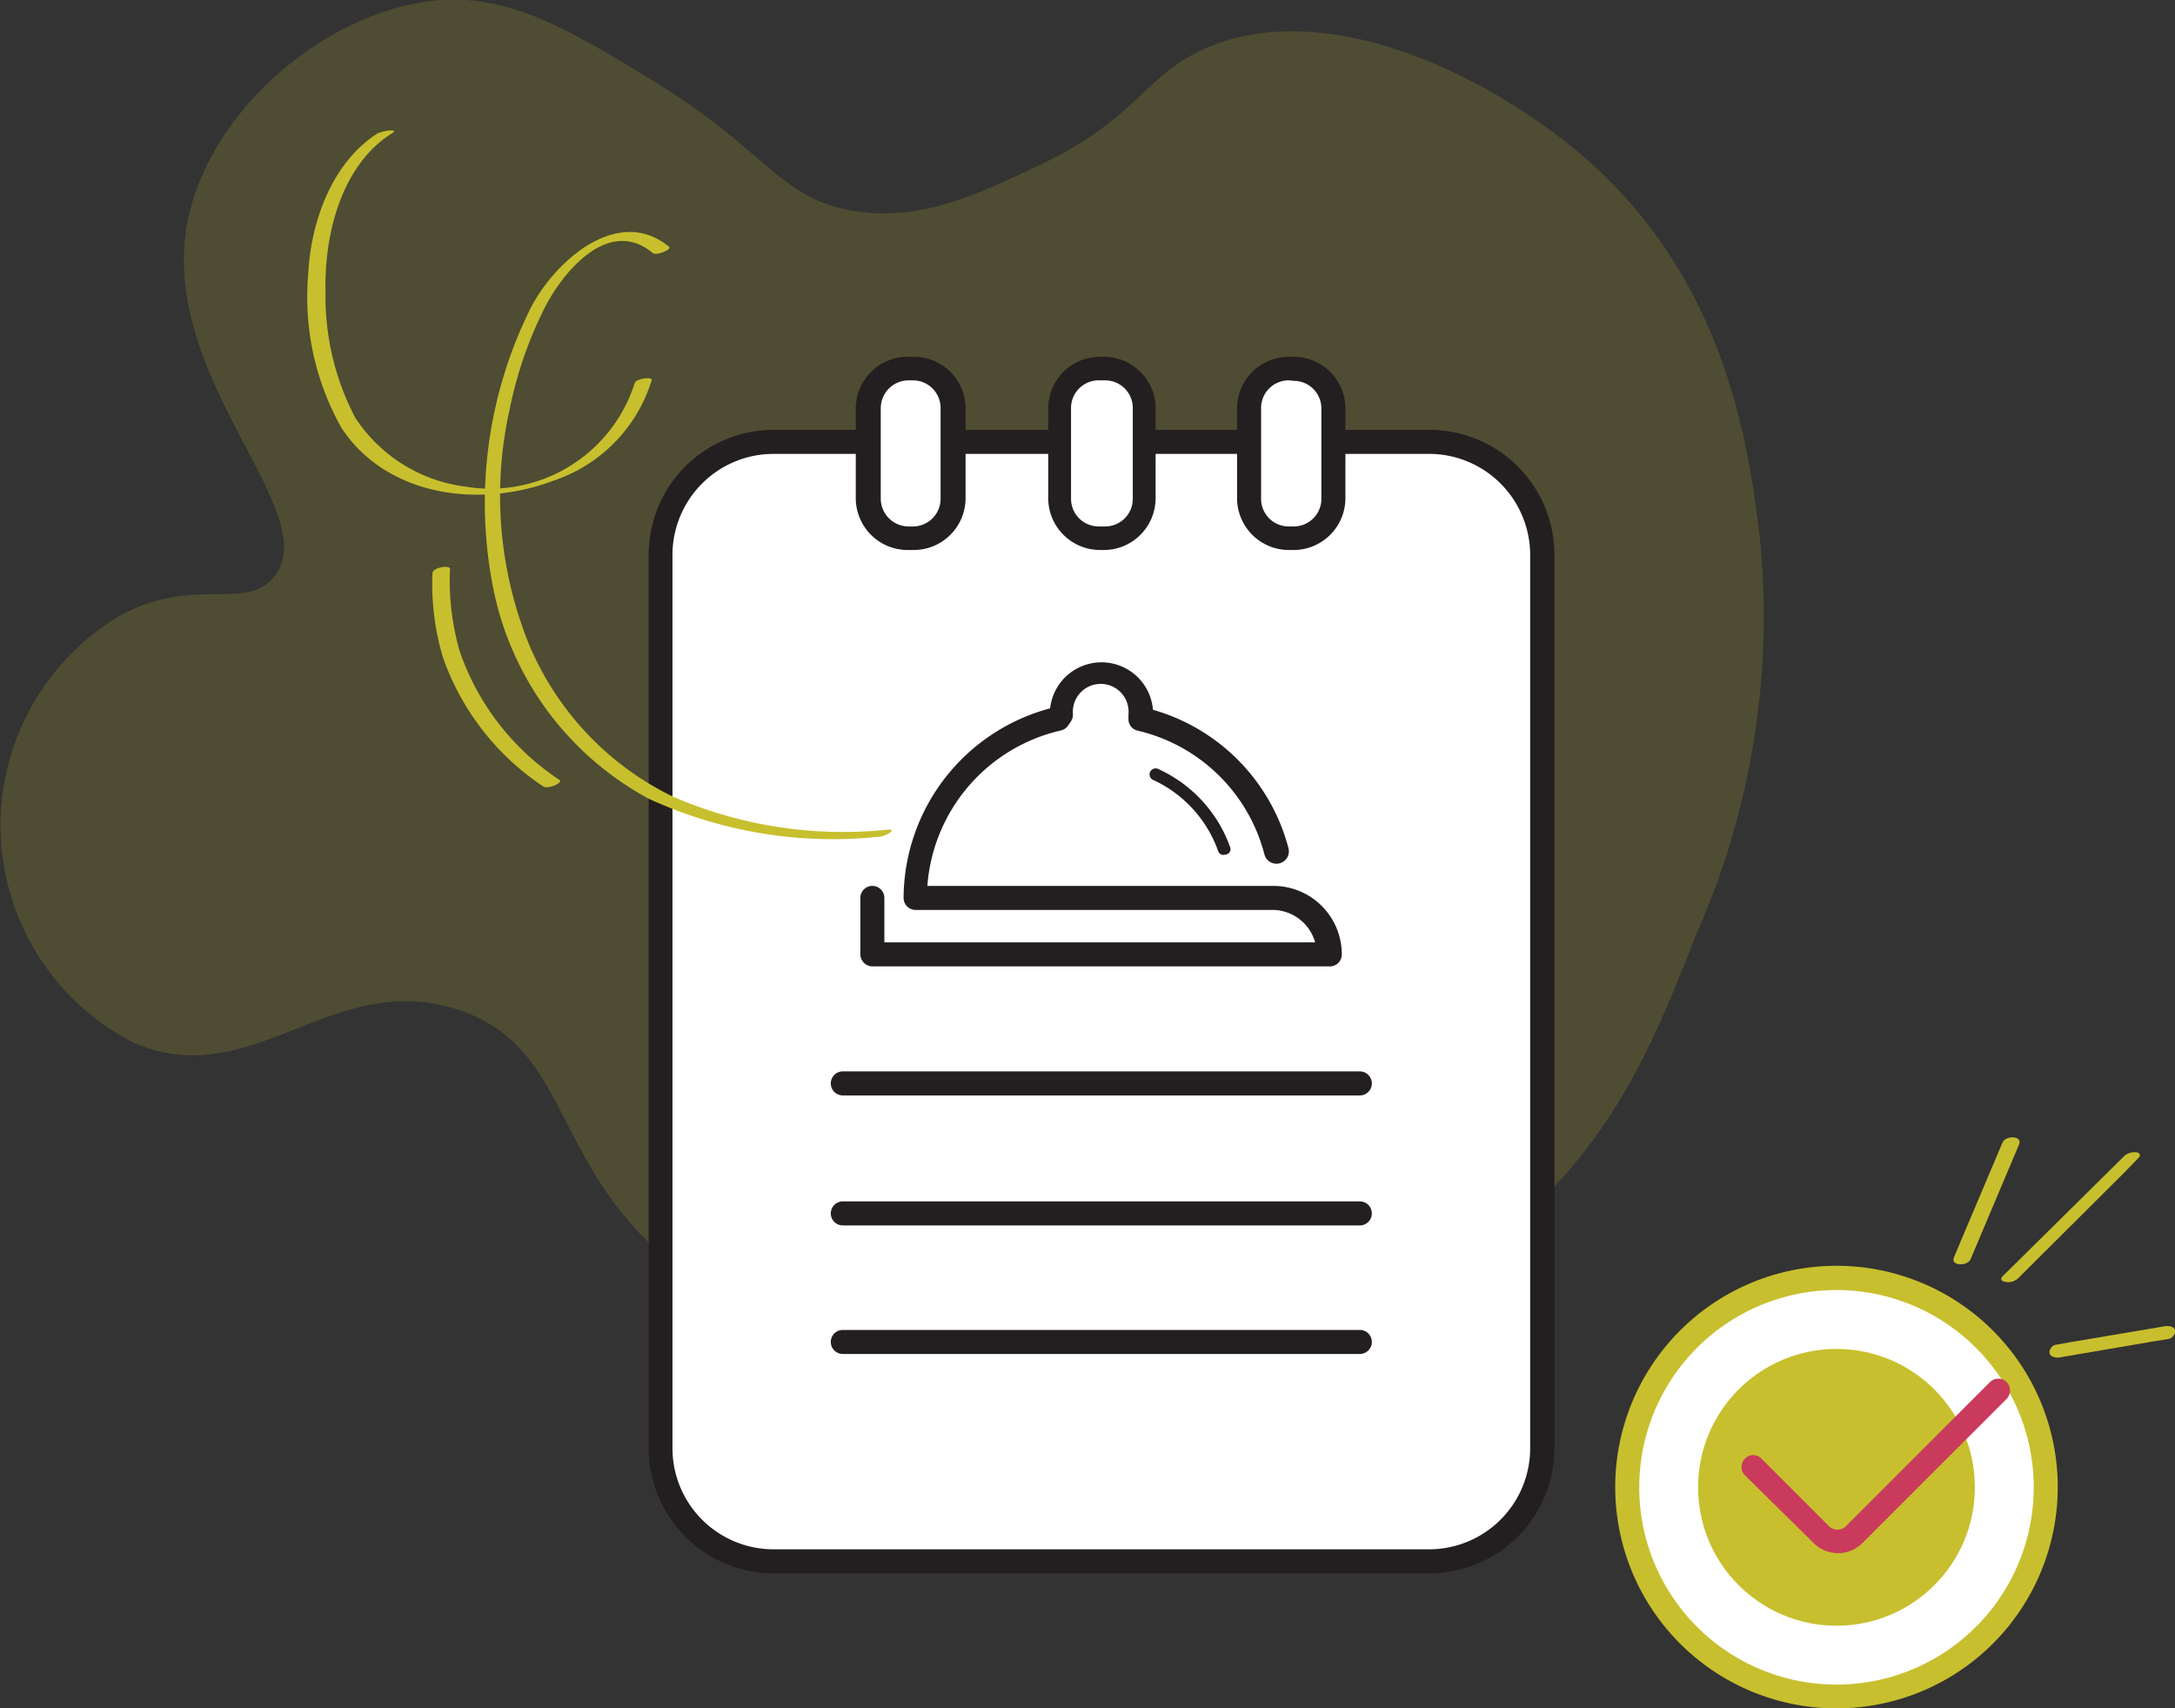 <svg xmlns="http://www.w3.org/2000/svg" viewBox="0 0 90.53 71.1"><rect x="0" y="0" width="90.53" height="71.1" fill="#333333" stroke="none"/><defs><style>.cls-1,.cls-4{fill:#c8bf2e;}.cls-1{opacity:0.18;}.cls-2{fill:#fff;}.cls-3{fill:#231f20;}.cls-5{fill:#c93a5c;}</style></defs><title>Asset 16</title><g id="Layer_2" data-name="Layer 2"><g id="Layer_1-2" data-name="Layer 1"><path class="cls-1" d="M11.41,24c2.15-2.67-4.87-8.24-3.6-14.81,1-4.92,6.3-9.12,11-9.21,2.76,0,5,1.32,8.4,3.4,4.8,2.94,5.26,4.94,8.41,5.41,2.72.41,5-.68,7.4-1.8,4.36-2,4.54-3.86,7.21-5,5.26-2.25,12.28,1.46,16,4.81,5.71,5.12,6.57,12,7,15.41a32.51,32.51,0,0,1-2.6,16.61c-1.72,4.39-3.53,9-8.21,12.61-4.94,3.79-10.21,4.2-15.41,4.61-6,.47-12.87,1-18.42-3C22.78,48.82,24,43.61,19,42c-5.21-1.65-8.48,3.51-13.41,1.41A10.15,10.15,0,0,1,5,25.62C8.1,23.93,10.24,25.47,11.41,24Z"/><rect class="cls-2" x="27.49" y="18.39" width="36.71" height="46.59" rx="4.71"/><path class="cls-3" d="M59.49,65.48H32.19A5.21,5.21,0,0,1,27,60.27V23.09a5.2,5.2,0,0,1,5.2-5.2h27.3a5.2,5.2,0,0,1,5.2,5.2V60.27A5.21,5.21,0,0,1,59.49,65.48ZM32.19,18.89a4.21,4.21,0,0,0-4.2,4.2V60.27a4.21,4.21,0,0,0,4.2,4.21h27.3a4.21,4.21,0,0,0,4.2-4.21V23.09a4.21,4.21,0,0,0-4.2-4.2Z"/><path class="cls-3" d="M55.31,40.22h-19a.51.51,0,0,1-.5-.5V37.37a.5.5,0,0,1,.5-.5.5.5,0,0,1,.5.5v1.85H54.74A1.85,1.85,0,0,0,53,37.87H38.11a.5.5,0,0,1-.5-.5,8.21,8.21,0,0,1,6.1-7.89,2.15,2.15,0,0,1,4.28.06,8.14,8.14,0,0,1,5.64,5.76.5.5,0,0,1-1,.26,7.13,7.13,0,0,0-5.27-5.15.49.49,0,0,1-.39-.48v-.2a1.16,1.16,0,1,0-2.31,0,.52.52,0,0,1-.07.27l-.12.18a.5.5,0,0,1-.31.22,7.18,7.18,0,0,0-5.56,6.47H53a2.85,2.85,0,0,1,2.85,2.85A.5.5,0,0,1,55.31,40.22Z"/><path class="cls-3" d="M50.93,35.58a.23.23,0,0,1-.23-.17A5.17,5.17,0,0,0,48,32.46a.25.25,0,1,1,.2-.46,5.67,5.67,0,0,1,3,3.25.23.23,0,0,1-.15.31Z"/><path class="cls-3" d="M56.6,45.59H35.08a.5.5,0,0,1-.5-.5.5.5,0,0,1,.5-.5H56.6a.5.5,0,0,1,.5.5A.5.5,0,0,1,56.6,45.59Z"/><path class="cls-3" d="M56.6,51H35.08a.5.5,0,0,1-.5-.5.5.5,0,0,1,.5-.5H56.6a.5.5,0,0,1,.5.5A.5.5,0,0,1,56.6,51Z"/><path class="cls-3" d="M56.6,56.35H35.08a.5.5,0,0,1,0-1H56.6a.5.5,0,0,1,0,1Z"/><rect class="cls-2" x="36.16" y="15.33" width="3.53" height="7.06" rx="1.65"/><path class="cls-3" d="M38,22.89h-.22a2.16,2.16,0,0,1-2.16-2.16V17a2.16,2.16,0,0,1,2.16-2.15H38A2.15,2.15,0,0,1,40.19,17v3.75A2.16,2.16,0,0,1,38,22.89Zm-.22-7.06A1.16,1.16,0,0,0,36.66,17v3.75a1.16,1.16,0,0,0,1.16,1.16H38a1.15,1.15,0,0,0,1.15-1.16V17A1.15,1.15,0,0,0,38,15.83Z"/><rect class="cls-2" x="44.07" y="15.33" width="3.53" height="7.06" rx="1.65"/><path class="cls-3" d="M46,22.89h-.22a2.16,2.16,0,0,1-2.15-2.16V17a2.15,2.15,0,0,1,2.15-2.15H46A2.15,2.15,0,0,1,48.1,17v3.75A2.16,2.16,0,0,1,46,22.89Zm-.22-7.06A1.15,1.15,0,0,0,44.58,17v3.75a1.15,1.15,0,0,0,1.15,1.16H46a1.15,1.15,0,0,0,1.15-1.16V17A1.15,1.15,0,0,0,46,15.83Z"/><rect class="cls-2" x="51.99" y="15.33" width="3.53" height="7.06" rx="1.65"/><path class="cls-3" d="M53.86,22.89h-.22a2.16,2.16,0,0,1-2.15-2.16V17a2.15,2.15,0,0,1,2.15-2.15h.22A2.15,2.15,0,0,1,56,17v3.75A2.16,2.16,0,0,1,53.86,22.89Zm-.22-7.06A1.15,1.15,0,0,0,52.49,17v3.75a1.15,1.15,0,0,0,1.15,1.16h.22A1.15,1.15,0,0,0,55,20.73V17a1.15,1.15,0,0,0-1.15-1.15Z"/><path class="cls-4" d="M15.78,5.51c-1.95,1.21-2.84,3.69-2.95,5.89a11.09,11.09,0,0,0,1.39,6.42C16.13,20.69,20,21.16,23.05,20a6.39,6.39,0,0,0,4.08-4.19c0-.14-.66-.05-.71.13a6.31,6.31,0,0,1-7.06,4.31,6.45,6.45,0,0,1-4.57-2.86,10.86,10.86,0,0,1-1.24-5.25c-.06-2.35.65-5.28,2.78-6.6.3-.19-.42-.1-.55,0Z"/><path class="cls-4" d="M27.87,10.29C25.68,8.45,22.94,11,22,13a18.18,18.18,0,0,0-1.47,11.48A12.79,12.79,0,0,0,27,33.24a18.31,18.31,0,0,0,9.63,1.58c.19,0,.78-.33.31-.29A17.81,17.81,0,0,1,28,33.15a12.34,12.34,0,0,1-6-6.38,16.47,16.47,0,0,1-.79-9.72,16.83,16.83,0,0,1,1.44-4.2c.77-1.53,2.68-3.85,4.52-2.32.14.13.79-.15.68-.24Z"/><path class="cls-4" d="M18,23.87a10.62,10.62,0,0,0,.44,3.5,10.69,10.69,0,0,0,4.17,5.36c.19.13.84-.15.68-.27a10.5,10.5,0,0,1-4.16-5.37,10.63,10.63,0,0,1-.4-3.41c0-.18-.73-.07-.73.19Z"/><circle class="cls-2" cx="76.44" cy="61.9" r="8.71"/><path class="cls-4" d="M76.44,71.1a9.21,9.21,0,1,1,9.21-9.2A9.21,9.21,0,0,1,76.44,71.1Zm0-17.41a8.21,8.21,0,1,0,8.21,8.21A8.21,8.21,0,0,0,76.44,53.69Z"/><circle class="cls-4" cx="76.44" cy="61.9" r="5.76"/><path class="cls-4" d="M90.09,55.2l-3.92.66-.56.1c-.16,0-.34.19-.3.36s.29.2.44.17l3.92-.67.56-.09c.16,0,.34-.2.3-.37s-.29-.19-.44-.16Z"/><path class="cls-4" d="M88.43,48.1,84,52.48l-.63.62c-.11.11-.09.21.06.24A.6.6,0,0,0,84,53.2l4.39-4.37L89,48.2c.11-.1.09-.2-.06-.24a.67.67,0,0,0-.51.14Z"/><path class="cls-4" d="M83.35,47.55l-1.77,4.18-.25.6c-.16.37.57.37.69.08l1.77-4.19.25-.59c.16-.38-.57-.38-.69-.08Z"/><path class="cls-5" d="M76.48,64.64a1.45,1.45,0,0,1-1-.43L72.63,61.4a.49.49,0,0,1,0-.69.47.47,0,0,1,.69,0l2.81,2.81a.5.5,0,0,0,.7,0l6-6a.49.49,0,0,1,.69,0,.5.5,0,0,1,0,.7l-6,6A1.45,1.45,0,0,1,76.48,64.64Z"/></g></g></svg>